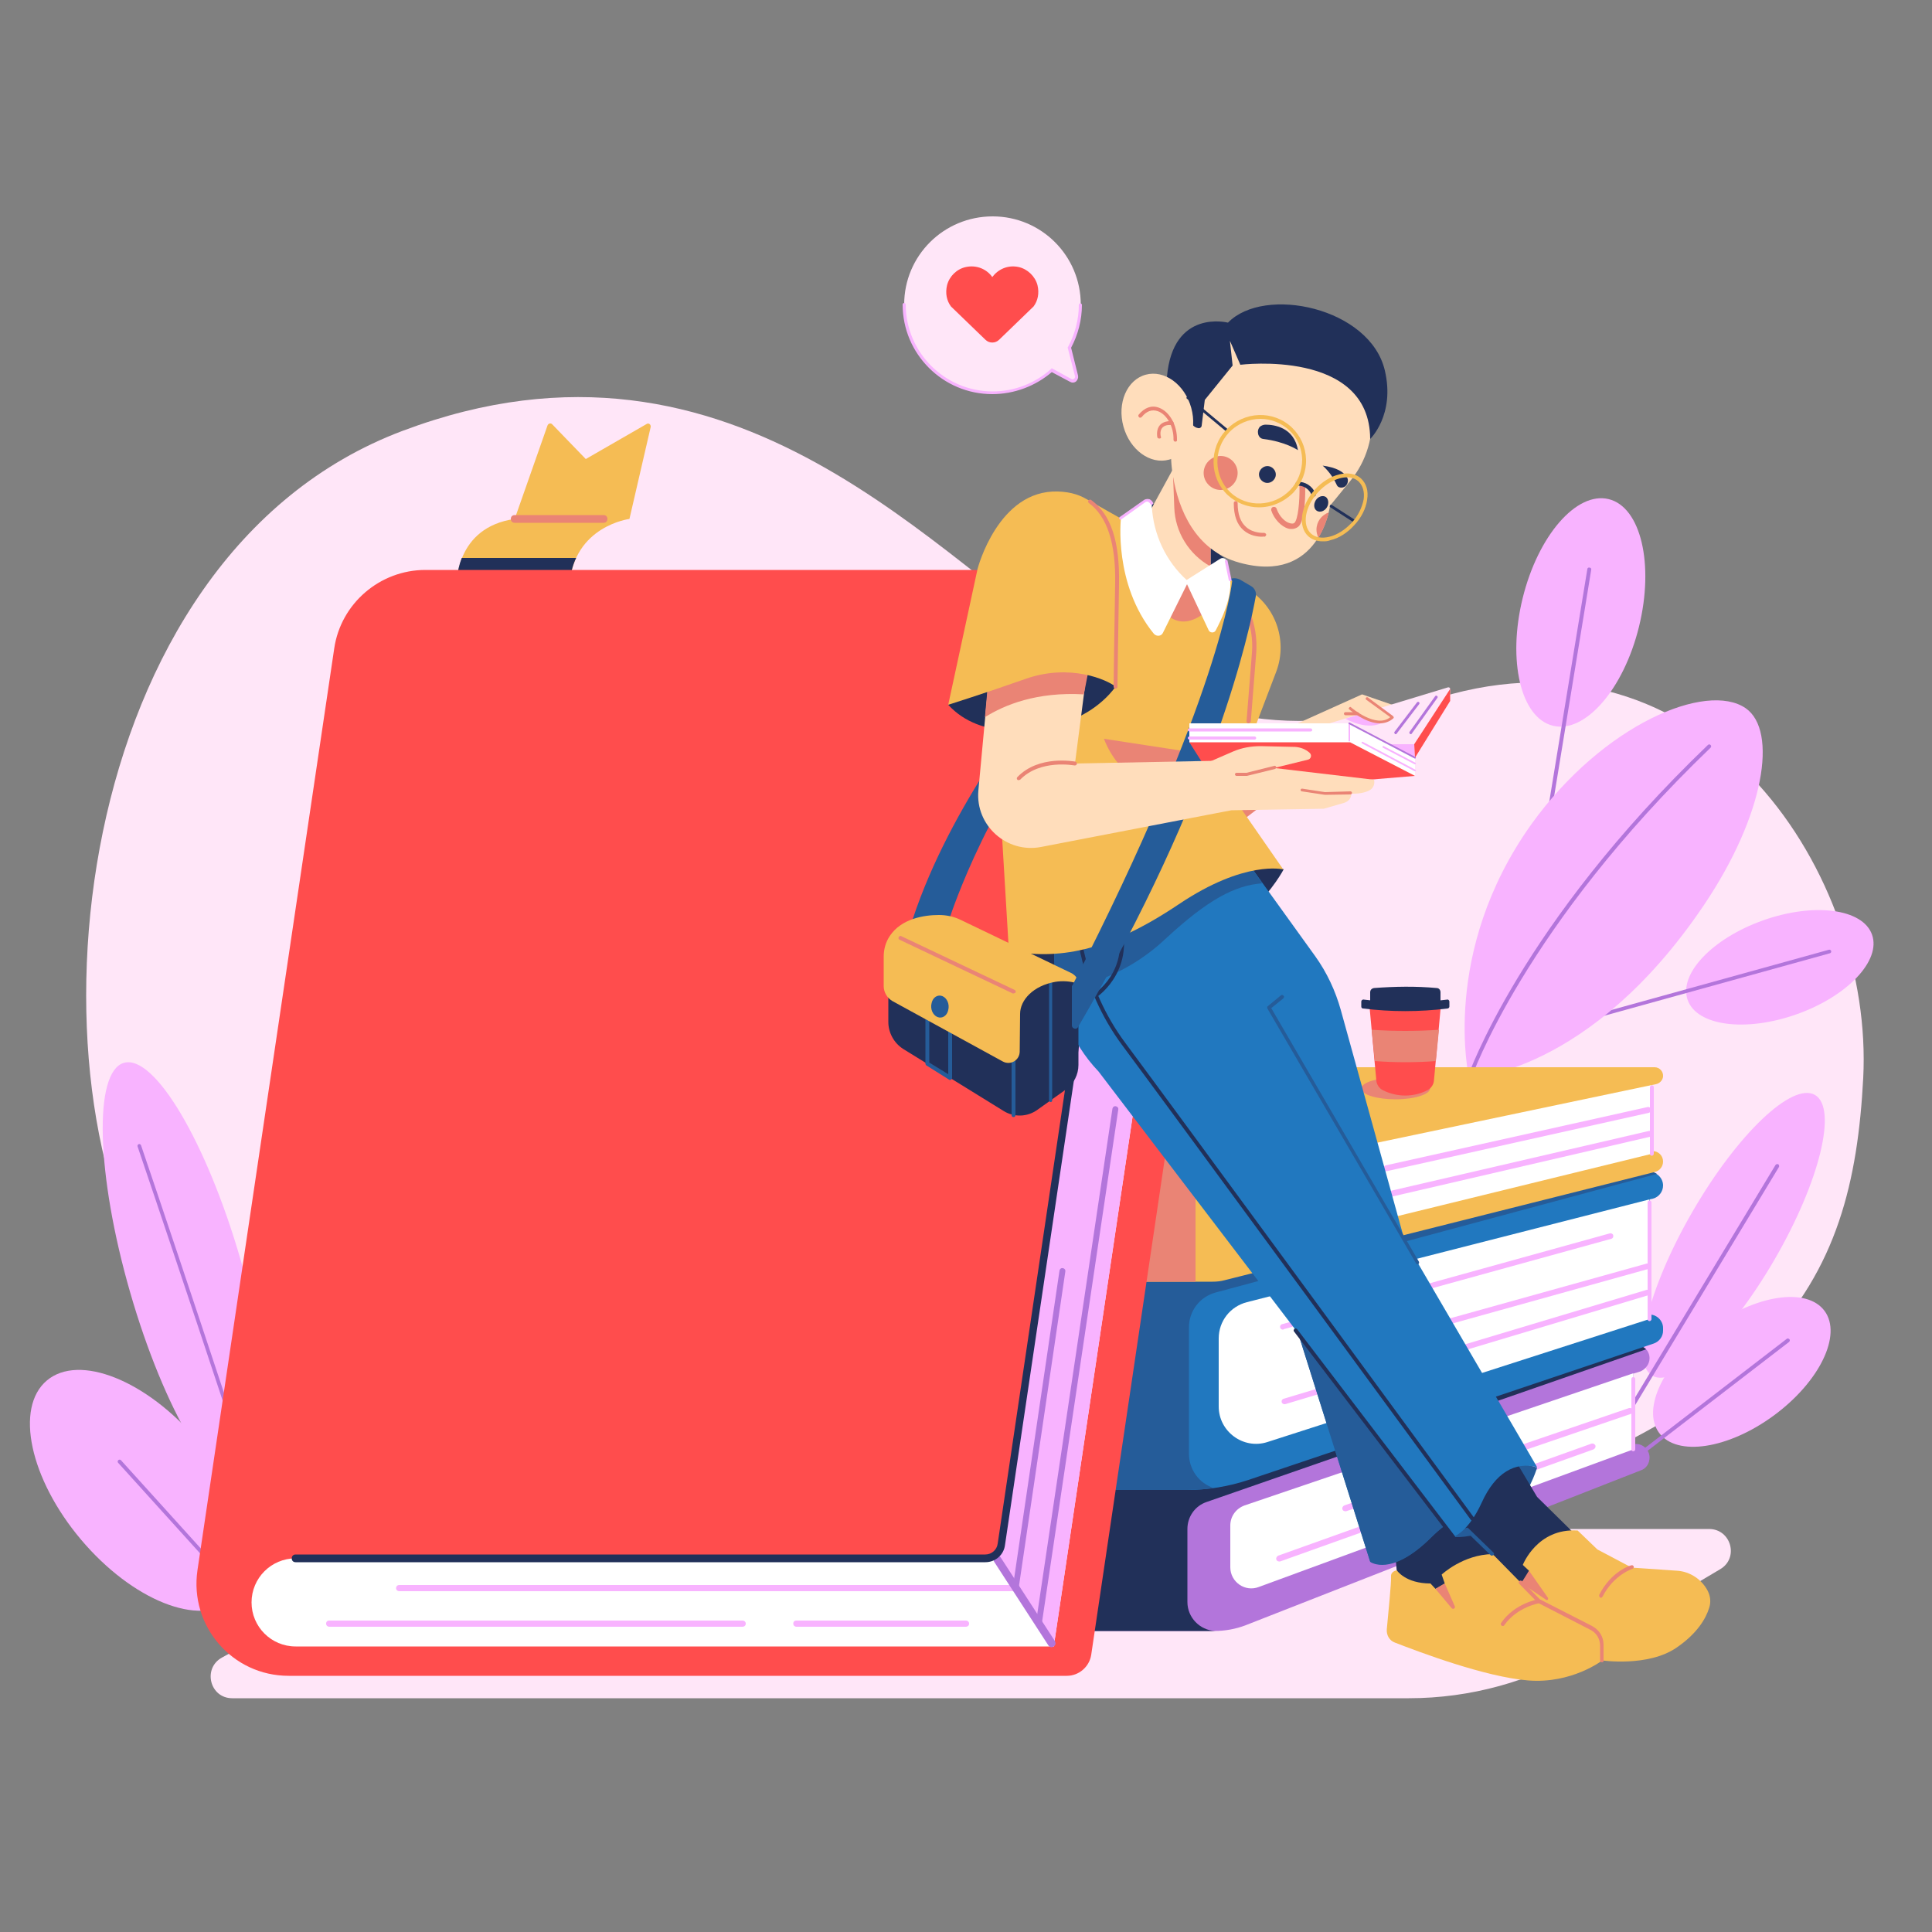 <?xml version="1.0" encoding="utf-8"?>
<!-- Generator: Adobe Illustrator 25.0.0, SVG Export Plug-In . SVG Version: 6.00 Build 0)  -->
<svg version="1.1" id="OBJECTS" xmlns="http://www.w3.org/2000/svg" xmlns:xlink="http://www.w3.org/1999/xlink" x="0px" y="0px"
	 viewBox="0 0 500 500" style="enable-background:new 0 0 500 500;" xml:space="preserve">
<rect x="0" y="0" width="500" height="500" fill="#808080" stroke="none"/>
<style type="text/css">
	.st0{fill:#FFE6F8;}
	.st1{fill:#F8B3FF;}
	.st2{fill:#B375DB;}
	.st3{fill:#FFFFFF;}
	.st4{fill:#213059;}
	.st5{fill:#2178BF;}
	.st6{fill:#255C99;}
	.st7{fill:#F5BC54;}
	.st8{fill:#EA8475;}
	.st9{fill:#FF4D4D;}
	.st10{fill:#FFDDBB;}
	.st11{fill:none;stroke:#213059;stroke-width:0.25;stroke-linecap:round;stroke-linejoin:round;stroke-miterlimit:10;}
</style>
<g>
	<g>
		<g>
			<path class="st0" d="M375.8,179.6c-23,6.1-51.3,15.9-94.7-10.2c-37.7-22.6-90-90.6-176.9-57.9c-87,32.7-99,169.4-62.6,223.8
				c63.3,94.6,190.2,94,304.8,64.4s133-67.6,135.8-120.7C484.9,226.5,442.5,161.9,375.8,179.6z"/>
		</g>
		<g>
			<path class="st0" d="M60.1,439.5h304.5c15.9,0,31.5-4.3,45.2-12.4l35.4-21c4.9-2.9,2.8-10.4-2.9-10.4H119.5
				c-0.9,0-1.9,0.2-2.7,0.7L57.4,429C52.4,431.8,54.3,439.5,60.1,439.5z"/>
		</g>
	</g>
	<g>
		<g>
			
				<ellipse transform="matrix(0.943 -0.334 0.334 0.943 -57.166 167.988)" class="st1" cx="460.4" cy="250.4" rx="25.3" ry="12.9"/>
			<path class="st2" d="M412.1,263.8c-0.2,0-0.4-0.1-0.5-0.4c-0.1-0.3,0.1-0.5,0.3-0.6l61.4-17c0.3-0.1,0.5,0.1,0.6,0.3
				c0.1,0.3-0.1,0.5-0.3,0.6l-61.4,17C412.2,263.8,412.2,263.8,412.1,263.8z"/>
		</g>
		<g>
			
				<ellipse transform="matrix(0.239 -0.971 0.971 0.239 157.437 517.854)" class="st1" cx="409.1" cy="158.5" rx="30.2" ry="15.5"/>
			<path class="st2" d="M400.1,216.3C400.1,216.3,400.1,216.3,400.1,216.3c-0.4-0.1-0.5-0.3-0.5-0.6l11.2-68.4
				c0-0.3,0.3-0.5,0.6-0.4c0.3,0,0.5,0.3,0.4,0.6l-11.2,68.4C400.6,216.2,400.3,216.3,400.1,216.3z"/>
		</g>
		<g>
			<path class="st1" d="M380.2,279c0,0,31.3-1,60.8-44.8c15.7-23.3,19.1-45.1,10.8-50.9c-10.1-7-36.8,4.1-55.4,29.9
				C372.6,246.5,380.2,279,380.2,279z"/>
			<path class="st2" d="M370.3,333.8C370.2,333.8,370.2,333.8,370.3,333.8c-0.4-0.1-0.5-0.3-0.5-0.6l10-54.4
				c0.2-0.5,13.7-39.5,62.2-86c0.2-0.2,0.5-0.2,0.7,0c0.2,0.2,0.2,0.5,0,0.7c-48.2,46.3-61.8,85.1-61.9,85.5l-10,54.3
				C370.7,333.7,370.5,333.8,370.3,333.8z"/>
		</g>
		<g>
			
				<ellipse transform="matrix(0.961 -0.277 0.277 0.961 -89.528 26.17)" class="st1" cx="47.9" cy="330.3" rx="14.9" ry="57.5"/>
			<path class="st2" d="M76.9,420.7c-0.2,0-0.4-0.1-0.5-0.4C63,377.6,35.9,297.5,35.6,296.7c-0.1-0.3,0.1-0.5,0.3-0.6
				c0.3-0.1,0.5,0.1,0.6,0.3c0.3,0.8,27.4,80.8,40.8,123.7c0.1,0.3-0.1,0.5-0.3,0.6C77,420.7,77,420.7,76.9,420.7z"/>
		</g>
		<g>
			
				<ellipse transform="matrix(0.764 -0.645 0.645 0.764 -240.308 114.23)" class="st1" cx="36.1" cy="385.8" rx="19.8" ry="37.2"/>
			<path class="st2" d="M69.9,421.8c-0.1,0-0.3-0.1-0.4-0.2l-38.9-43c-0.2-0.2-0.2-0.5,0-0.7c0.2-0.2,0.5-0.2,0.7,0l38.9,43
				c0.2,0.2,0.2,0.5,0,0.7C70.1,421.7,70,421.8,69.9,421.8z"/>
		</g>
		<g>
			
				<ellipse transform="matrix(0.501 -0.865 0.865 0.501 -52.543 547.846)" class="st1" cx="448.8" cy="319.5" rx="42" ry="12.3"/>
			<path class="st2" d="M410.9,383.6c-0.1,0-0.2,0-0.3-0.1c-0.2-0.1-0.3-0.5-0.2-0.7l49.1-81.3c0.1-0.2,0.5-0.3,0.7-0.2
				c0.2,0.1,0.3,0.5,0.2,0.7l-49.1,81.3C411.2,383.5,411.1,383.6,410.9,383.6z"/>
		</g>
		<g>
			
				<ellipse transform="matrix(0.805 -0.593 0.593 0.805 -122.883 336.41)" class="st1" cx="450.9" cy="355.3" rx="26.6" ry="14"/>
			<path class="st2" d="M418.9,381.1c-0.1,0-0.3-0.1-0.4-0.2c-0.2-0.2-0.1-0.5,0.1-0.7l43.8-33.7c0.2-0.2,0.5-0.1,0.7,0.1
				c0.2,0.2,0.1,0.5-0.1,0.7L419.2,381C419.1,381,419,381.1,418.9,381.1z"/>
		</g>
	</g>
</g>
<g>
	<g>
		<g>
			<path class="st2" d="M426.9,351.5L426.9,351.5c0-1.9-1.5-3.4-3.4-3.4H230L74.7,381.8c-4.1,0.9-7,4.5-7,8.7v22.7
				c0,4.9,4,8.9,8.9,8.9h237.6c2.8,0,5.6-0.5,8.2-1.5l102.3-40.1c1.4-0.5,2.2-1.8,2.2-3.3l0,0c0-1.9-1.6-3.5-3.5-3.5h-0.7v-18.2
				l1.9-0.6C425.9,354.3,426.9,353,426.9,351.5z"/>
		</g>
		<g>
			<path class="st3" d="M322.1,389.6c-2.2,0.8-3.7,2.8-3.7,5.2v10.8c0,3.8,3.8,6.5,7.4,5.1l96.9-35.6v-19.7L322.1,389.6z"/>
		</g>
		<g>
			<path class="st1" d="M422.7,375.6c-0.3,0-0.5-0.2-0.5-0.5v-18.2c0-0.3,0.2-0.5,0.5-0.5c0.3,0,0.5,0.2,0.5,0.5v18.2
				C423.2,375.4,422.9,375.6,422.7,375.6z"/>
		</g>
		<g>
			<path class="st1" d="M331,404.1c-0.3,0-0.6-0.2-0.7-0.5c-0.1-0.4,0.1-0.8,0.5-1l81.1-29c0.4-0.1,0.8,0.1,1,0.5
				c0.1,0.4-0.1,0.8-0.5,1l-81.1,29C331.2,404.1,331.1,404.1,331,404.1z"/>
		</g>
		<g>
			<path class="st1" d="M348.1,391.1c-0.3,0-0.6-0.2-0.7-0.5c-0.1-0.4,0.1-0.8,0.5-1l73.7-25.2c0.4-0.1,0.8,0.1,1,0.5
				c0.1,0.4-0.1,0.8-0.5,1l-73.7,25.2C348.2,391.1,348.2,391.1,348.1,391.1z"/>
		</g>
		<g>
			<path class="st4" d="M74.7,381.8c-4.1,0.9-7,4.5-7,8.7v22.7c0,4.9,4,8.9,8.9,8.9h237.6c0.1,0,0.2,0,0.3,0c-4-0.2-7.2-3.5-7.2-7.5
				v-18.9c0-3.2,2-6,5-7l113.7-39.5c0,0,0,0,0,0c-0.3-0.3-0.7-0.6-1.1-0.8c0,0,0,0,0,0c-0.2-0.1-0.4-0.1-0.6-0.2c0,0-0.1,0-0.1,0
				c-0.2,0-0.5-0.1-0.7-0.1H230L74.7,381.8z"/>
		</g>
	</g>
	<g>
		<g>
			<path class="st5" d="M430.4,306.8L430.4,306.8c0-1.9-1.6-3.5-3.5-3.5H230L72.8,329.9c-6.2,1-10.7,6.4-10.7,12.6v30.3
				c0,7.1,5.7,12.8,12.8,12.8h232.3c5.4,0,10.8-0.9,15.9-2.6L428,347.7c1.4-0.5,2.4-1.8,2.4-3.3v-0.7c0-1.9-1.6-3.5-3.5-3.5h0v-29.8
				l0.9-0.2C429.3,309.8,430.4,308.4,430.4,306.8z"/>
		</g>
		<g>
			<path class="st3" d="M426.9,310.4L322.7,337c-4.3,1.1-7.3,4.9-7.3,9.4v17.6c0,6.5,6.4,11.2,12.6,9.2l98.8-31.8V310.4L426.9,310.4
				z"/>
		</g>
		<g>
			<path class="st1" d="M426.9,341.9c-0.3,0-0.5-0.2-0.5-0.5v-30.2c0-0.3,0.2-0.5,0.5-0.5s0.5,0.2,0.5,0.5v30.2
				C427.4,341.6,427.2,341.9,426.9,341.9z"/>
		</g>
		<g>
			<path class="st1" d="M332.4,363.4c-0.3,0-0.6-0.2-0.7-0.5c-0.1-0.4,0.1-0.8,0.5-0.9l94-28.2c0.4-0.1,0.8,0.1,0.9,0.5
				c0.1,0.4-0.1,0.8-0.5,0.9l-94,28.2C332.5,363.4,332.5,363.4,332.4,363.4z"/>
		</g>
		<g>
			<path class="st1" d="M354.2,348.5c-0.3,0-0.6-0.2-0.7-0.5c-0.1-0.4,0.1-0.8,0.5-0.9l72.2-20.1c0.4-0.1,0.8,0.1,0.9,0.5
				c0.1,0.4-0.1,0.8-0.5,0.9l-72.2,20.1C354.3,348.4,354.2,348.5,354.2,348.5z"/>
		</g>
		<g>
			<path class="st1" d="M332,344.1c-0.3,0-0.6-0.2-0.7-0.5c-0.1-0.4,0.1-0.8,0.5-0.9l84.8-23.5c0.4-0.1,0.8,0.1,0.9,0.5
				c0.1,0.4-0.1,0.8-0.5,0.9L332.2,344C332.2,344.1,332.1,344.1,332,344.1z"/>
		</g>
		<g>
			<path class="st6" d="M314.1,385.1c-3.7-1.2-6.4-4.7-6.4-8.9v-32.7c0-4.2,2.8-7.9,6.9-9l114.2-30.7c-0.6-0.4-1.3-0.6-2-0.6H230
				L72.8,329.9c-6.2,1-10.7,6.4-10.7,12.6v30.3c0,7.1,5.7,12.8,12.8,12.8h232.3C309.6,385.6,311.8,385.4,314.1,385.1z"/>
		</g>
	</g>
	<g>
		<g>
			<path class="st7" d="M427.5,280.8l1-0.2c1-0.2,1.8-1,1.9-2c0.1-1.3-0.9-2.4-2.2-2.4h-192L86.9,298.5c-8.2,1.2-14.2,8.2-14.2,16.5
				v0c0,9.2,7.5,16.7,16.7,16.7h224.4c1.1,0,2.1-0.1,3.2-0.4l111.3-28c1.2-0.3,2.1-1.4,2.1-2.7l0,0c0-1.5-1.2-2.7-2.7-2.7h-0.1
				V280.8z"/>
		</g>
		<g>
			<path class="st8" d="M85.9,298.7c-7.6,1.6-13.2,8.4-13.2,16.3v0c0,9.2,7.5,16.7,16.7,16.7h220v-24.6c0-4.7-3.8-8.4-8.4-8.4H85.9z
				"/>
		</g>
		<g>
			<path class="st3" d="M323.7,302.6c-4.8,1-8.3,5.3-8.3,10.2c0,6.7,6.3,11.7,12.9,10.1l99.2-24.3v-17.8L323.7,302.6z"/>
		</g>
		<g>
			<path class="st1" d="M427.5,299.1c-0.3,0-0.5-0.2-0.5-0.5v-17.2c0-0.3,0.2-0.5,0.5-0.5s0.5,0.2,0.5,0.5v17.2
				C428,298.8,427.8,299.1,427.5,299.1z"/>
		</g>
		<g>
			<path class="st1" d="M341.4,314c-0.3,0-0.6-0.2-0.7-0.6c-0.1-0.4,0.2-0.8,0.6-0.9l85.4-19.8c0.4-0.1,0.8,0.2,0.9,0.6
				c0.1,0.4-0.2,0.8-0.6,0.9L341.6,314C341.5,314,341.5,314,341.4,314z"/>
		</g>
		<g>
			<path class="st1" d="M358.7,303.1c-0.3,0-0.7-0.2-0.7-0.6c-0.1-0.4,0.2-0.8,0.6-0.9l67.8-15.1c0.4-0.1,0.8,0.2,0.9,0.6
				c0.1,0.4-0.2,0.8-0.6,0.9l-67.8,15.1C358.8,303.1,358.8,303.1,358.7,303.1z"/>
		</g>
		<g>
			<path class="st8" d="M370.1,281.7c0,1.5-4,2.8-8.9,2.8s-8.9-1.2-8.9-2.8c0-1.5,4-2.8,8.9-2.8S370.1,280.2,370.1,281.7z"/>
		</g>
	</g>
	<g>
		<g>
			<path class="st7" d="M151.6,118.8l-8.7-9c-0.4-0.4-1-0.2-1.2,0.3l-8.5,24.2c-15.4,2.2-15,16.9-15,16.9h29.2
				c1.2-15.1,15.5-16.9,15.5-16.9l5.5-23.8c0.1-0.6-0.5-1.1-1-0.8L151.6,118.8z"/>
		</g>
		<g>
			<path class="st8" d="M156.2,135.3h-23c-0.6,0-1-0.4-1-1c0-0.6,0.4-1,1-1h23c0.6,0,1,0.4,1,1C157.2,134.9,156.8,135.3,156.2,135.3
				z"/>
		</g>
		<g>
			<path class="st4" d="M118.2,151.2h29.2c0.2-2.7,0.8-4.9,1.7-6.8h-29.6C118.1,148,118.2,151.2,118.2,151.2z"/>
		</g>
		<g>
			<path class="st9" d="M314.5,162.1l-20.1,0c1-6.2,1.5-9.7,1.5-9.7c0.4-2.6-1.6-4.9-4.2-4.9H110.1c-11.8,0-21.9,8.7-23.6,20.3
				L51.1,406.4c-2.1,14.4,9,27.3,23.6,27.3h201.4c3.1,0,5.8-2.3,6.3-5.4l38.4-259C321.4,165.5,318.4,162.1,314.5,162.1z"/>
		</g>
		<g>
			<g>
				<path class="st3" d="M255,403.3H76.5c-6.3,0-11.4,5.1-11.4,11.4s5.1,11.4,11.4,11.4h196.2l37.7-253.4l-9.8-10.7h0l-5.3-5.8l0,0
					l-36.1,243.4C258.9,401.8,257.1,403.3,255,403.3z"/>
			</g>
			<g>
				<path class="st1" d="M300.6,162.1L300.6,162.1l-5.3-5.8l-36.1,243.4c-0.2,1.3-0.9,2.4-2,3l15.5,23.5l37.7-253.4L300.6,162.1z"/>
			</g>
			<g>
				<path class="st2" d="M262.8,411.8c0,0-0.1,0-0.1,0c-0.4-0.1-0.7-0.4-0.6-0.9l12.1-82.1c0.1-0.4,0.4-0.7,0.9-0.6
					c0.4,0.1,0.7,0.4,0.6,0.9l-12.1,82.1C263.5,411.6,263.2,411.8,262.8,411.8z"/>
			</g>
			<g>
				<path class="st1" d="M262.8,411.8H103.3c-0.4,0-0.8-0.3-0.8-0.8c0-0.4,0.3-0.8,0.8-0.8h159.6c0.4,0,0.8,0.3,0.8,0.8
					C263.6,411.5,263.3,411.8,262.8,411.8z"/>
			</g>
			<g>
				<path class="st1" d="M192.2,421h-107c-0.4,0-0.8-0.3-0.8-0.8s0.3-0.8,0.8-0.8h107c0.4,0,0.8,0.3,0.8,0.8S192.6,421,192.2,421z"
					/>
			</g>
			<g>
				<path class="st1" d="M250,421h-43.9c-0.4,0-0.8-0.3-0.8-0.8s0.3-0.8,0.8-0.8H250c0.4,0,0.8,0.3,0.8,0.8S250.4,421,250,421z"/>
			</g>
			<g>
				<path class="st2" d="M268.8,420.9c0,0-0.1,0-0.1,0c-0.4-0.1-0.7-0.4-0.6-0.9l19.8-133.1c0.1-0.4,0.4-0.7,0.9-0.6
					c0.4,0.1,0.7,0.4,0.6,0.9l-19.8,133.1C269.5,420.6,269.2,420.9,268.8,420.9z"/>
			</g>
			<g>
				<path class="st2" d="M272.1,426.3c-0.3,0-0.6-0.2-0.8-0.5l-14-21.6c-0.3-0.5-0.2-1.1,0.3-1.4c0.5-0.3,1.1-0.2,1.4,0.3l14,21.6
					c0.3,0.5,0.2,1.1-0.3,1.4C272.5,426.2,272.3,426.3,272.1,426.3z"/>
			</g>
			<g>
				<path class="st4" d="M255,404.3H76.5c-0.6,0-1-0.4-1-1c0-0.6,0.4-1,1-1H255c1.6,0,3-1.2,3.2-2.8l36.1-243.4
					c0.1-0.5,0.6-0.9,1.1-0.8c0.5,0.1,0.9,0.6,0.8,1.1l-36.1,243.4C259.8,402.4,257.6,404.3,255,404.3z"/>
			</g>
		</g>
	</g>
</g>
<g>
	<g>
		<path class="st6" d="M245.9,237.2c0,0,11-33.6,31.6-54.1l-9.3-2.1c0,0-22.1,26.8-32,56.9C236.2,238,241,241.8,245.9,237.2z"/>
	</g>
	<g>
		<g>
			<path class="st4" d="M360.6,396.5l1.3,14.9c0,0,10.8,10.4,17.5,6.6c6.7-3.8,10.9-11.5,10.9-11.5l-17.9-18.3L360.6,396.5z"/>
		</g>
		<g>
			<path class="st6" d="M397.8,379.8c0,0-5.2,18.5-21.7,18C376.1,397.8,380.6,373.9,397.8,379.8z"/>
		</g>
		<g>
			<path class="st4" d="M392.2,378l5.6,9.4l13.1,12.9l-12.6,14.2l-12.7-12.8l-9.5-9.3C376.1,392.3,379.4,375.7,392.2,378z"/>
		</g>
		<g>
			<path class="st7" d="M393.6,409.7c0,0,1.3-1.1,2.1-3.2l-1.6-1.5c0,0,3.7-9.6,14.2-8.9l5.1,4.9l8.9,4.7l11.7,0.8
				c3.4,0.2,6.5,2.3,8,5.3l0,0c0.7,1.4,0.8,3,0.3,4.4c-0.8,2.6-3,6.5-8.4,10.2c-7.4,5.1-19.4,3.3-19.4,3.3l-16.3-8.7L393.6,409.7z"
				/>
		</g>
		<g>
			<path class="st8" d="M395.7,406.5l4.9,7c0.2,0.4-0.2,0.8-0.5,0.5l-6.4-4.3L395.7,406.5z"/>
		</g>
		<g>
			<path class="st4" d="M332.2,225c0,0-10.2,20-38.1,27.3c-20.6,5.3-32.9-6.1-32.9-6.1S312,212.3,332.2,225z"/>
		</g>
		<g>
			<path class="st5" d="M363.5,321L347,261.4c-1.4-5-3.6-9.7-6.6-13.9l-17.5-24.3l-49.6,17.2c0,0-3.9,21.3,11,36.9l51.7,67.8
				l18.6,59c0,0,5.4,4.1,15.9-6.4c1.1-1.1,2.3-2.1,3.4-3l2.3,3c0,0,3.8-1.2,7.3-8.9c3.5-7.7,8.6-10.6,14.3-9.1L363.5,321z"/>
		</g>
		<g>
			<path class="st6" d="M326.7,228.6l-3.8-5.3l-49.6,17.2c0,0-1.3,6.9,0.4,15.7c2.8-0.3,16-2,27.9-13.2
				C312.7,232.7,319.7,229.1,326.7,228.6z"/>
		</g>
		<g>
			<path class="st6" d="M366.9,327.2c-0.2,0-0.3-0.1-0.4-0.2l-38.5-66c-0.1-0.2-0.1-0.5,0.1-0.6l3.4-2.8c0.2-0.2,0.5-0.1,0.7,0.1
				c0.2,0.2,0.1,0.5-0.1,0.7l-3.1,2.5l38.2,65.6c0.1,0.2,0.1,0.5-0.2,0.7C367,327.2,366.9,327.2,366.9,327.2z"/>
		</g>
		<g>
			<path class="st4" d="M381.1,393.6c-0.2,0-0.3-0.1-0.4-0.2c-0.8-1.1-78.8-107.5-90.2-122.8c-11.5-15.4-12.1-31.9-12.1-32.1
				c0-0.3,0.2-0.5,0.5-0.5c0,0,0,0,0,0c0.3,0,0.5,0.2,0.5,0.5c0,0.2,0.6,16.4,11.9,31.5c11.4,15.3,89.4,121.7,90.2,122.8
				c0.2,0.2,0.1,0.5-0.1,0.7C381.3,393.6,381.2,393.6,381.1,393.6z"/>
		</g>
		<g>
			<path class="st4" d="M283.6,258c-0.2,0-0.3-0.1-0.4-0.2c-0.2-0.2-0.1-0.5,0.1-0.7c0.4-0.3,10.8-7.2,4.6-21.6
				c-0.1-0.3,0-0.5,0.3-0.7c0.3-0.1,0.5,0,0.7,0.3c6.5,15.2-4.9,22.8-5,22.9C283.8,258,283.7,258,283.6,258z"/>
		</g>
		<g>
			<path class="st6" d="M335.3,344.3L335.3,344.3l0.7,0.9l18.6,59c0,0,5.4,4.1,15.9-6.4c1.1-1.1,2.3-2.1,3.4-3L335.3,344.3z"/>
		</g>
		<g>
			<path class="st4" d="M376.1,398.3c-0.2,0-0.3-0.1-0.4-0.2l-40.8-53.5c-0.2-0.2-0.1-0.5,0.1-0.7c0.2-0.2,0.5-0.1,0.7,0.1
				l40.8,53.5c0.2,0.2,0.1,0.5-0.1,0.7C376.3,398.2,376.2,398.3,376.1,398.3z"/>
		</g>
		<g>
			<path class="st7" d="M411.9,421.4l-13.6-7l-12-12.2c-7.7,0.1-13.2,5.3-13.2,5.3l0.8,2.3l0,0l-2.4,1.4h0l-1.3-1.4
				c-6.5,0-8.7-3.4-8.7-3.4s-1.6,0.2-1.5,1.6c0.1,1.4-0.7,9.5-1.1,13.7c-0.1,1.5,0.7,2.9,2.1,3.4c6.2,2.4,23.3,8.9,34.5,9.8
				c11.3,0.9,19.2-5.2,19.2-5.2v-3.8C414.6,424,413.5,422.3,411.9,421.4z"/>
		</g>
		<g>
			<path class="st8" d="M371.5,411.2l2.4-1.4l2.6,5.9c0.2,0.5-0.4,0.9-0.8,0.5L371.5,411.2z"/>
		</g>
		<g>
			<path class="st8" d="M388.9,420.8c-0.1,0-0.2,0-0.3-0.1c-0.2-0.2-0.3-0.5-0.1-0.7c3.5-5.1,9.5-6.1,9.7-6.1c0.3,0,0.5,0.1,0.6,0.4
				c0,0.3-0.1,0.5-0.4,0.6c-0.1,0-5.8,1-9.1,5.7C389.2,420.8,389.1,420.8,388.9,420.8z"/>
		</g>
		<g>
			<path class="st8" d="M414.6,430.2c-0.3,0-0.5-0.2-0.5-0.5v-3.8c0-1.7-0.9-3.3-2.5-4.1l-13.6-7c0,0-0.1-0.1-0.1-0.1l-4.7-4.8
				c-0.2-0.2-0.2-0.5,0-0.7c0.2-0.2,0.5-0.2,0.7,0l4.6,4.7l13.5,6.9c1.9,1,3,2.8,3,4.9v3.8C415.1,430,414.9,430.2,414.6,430.2z"/>
		</g>
		<g>
			<path class="st8" d="M414.3,413.5c-0.1,0-0.2,0-0.2-0.1c-0.2-0.1-0.3-0.4-0.2-0.7c3.1-6.1,8.1-7.6,8.3-7.6
				c0.3-0.1,0.5,0.1,0.6,0.3c0.1,0.3-0.1,0.5-0.3,0.6c0,0-4.8,1.5-7.7,7.1C414.6,413.4,414.5,413.5,414.3,413.5z"/>
		</g>
		<g>
			<path class="st6" d="M386.1,402.6c-0.1,0-0.3,0-0.3-0.1l-6.5-6.3c-0.2-0.2-0.2-0.5,0-0.7c0.2-0.2,0.5-0.2,0.7,0l6.5,6.3
				c0.2,0.2,0.2,0.5,0,0.7C386.3,402.5,386.2,402.6,386.1,402.6z"/>
		</g>
	</g>
	<g>
		<g>
			<g>
				<polygon class="st8" points="339.5,198.6 320.4,213.2 310.4,195.3 331.4,189.2 				"/>
			</g>
			<g>
				<path class="st10" d="M331.4,189.2l21.1-9.5l17.7,6.1l-8,9.6l-10.6-2.3c0,0-2.4,5-10.6,5.5C333.3,199.1,331.4,189.2,331.4,189.2
					z"/>
			</g>
			<g>
				<path class="st0" d="M366.2,196.1l9.1-14.7v-3.1c0-0.3-0.3-0.5-0.6-0.4l-34.6,10.5v2.7l26,7.6V196.1z"/>
			</g>
			<g>
				<polygon class="st1" points="366,192.6 359.6,192.6 366.2,196.1 				"/>
			</g>
			<g>
				<path class="st1" d="M348.2,186c0,0,6,3.5,10.1,0.7c4.1-2.8-0.3,0.1-0.3,0.1l-3.9-2.6L348.2,186z"/>
			</g>
			<g>
				<polygon class="st9" points="375.3,181.4 375.3,178.3 366,192.6 366.2,196.1 				"/>
			</g>
			<g>
				<g>
					<path class="st10" d="M352.5,179.8l7.8,5.7c-3.8,4-10.9-2.1-10.9-2.1L352.5,179.8z"/>
				</g>
				<g>
					<path class="st8" d="M357.1,187.2c-3.7,0-7.7-3.4-7.9-3.6c-0.2-0.1-0.2-0.4,0-0.5c0.1-0.2,0.4-0.2,0.5,0
						c0.1,0.1,6.5,5.5,10.1,2.5l-6.2-4.5c-0.2-0.1-0.2-0.4-0.1-0.5c0.1-0.2,0.4-0.2,0.5-0.1l6.5,4.8c0.1,0.1,0.1,0.2,0.2,0.3
						c0,0.1,0,0.2-0.1,0.3C359.6,186.8,358.3,187.2,357.1,187.2z"/>
				</g>
				<g>
					<path class="st8" d="M351.3,185.1h-3.1c-0.2,0-0.4-0.2-0.4-0.4c0-0.2,0.2-0.4,0.4-0.4h3.1c0.2,0,0.4,0.2,0.4,0.4
						C351.6,184.9,351.5,185.1,351.3,185.1z"/>
				</g>
			</g>
			<g>
				<path class="st2" d="M365.1,190c-0.1,0-0.2,0-0.2-0.1c-0.2-0.1-0.2-0.4-0.1-0.5l6.6-9.2c0.1-0.2,0.4-0.2,0.5-0.1
					c0.2,0.1,0.2,0.4,0.1,0.5l-6.6,9.2C365.3,190,365.2,190,365.1,190z"/>
			</g>
			<g>
				<path class="st2" d="M361.2,190c-0.1,0-0.2,0-0.2-0.1c-0.2-0.1-0.2-0.4-0.1-0.5l5.8-7.6c0.1-0.2,0.4-0.2,0.5-0.1
					c0.2,0.1,0.2,0.4,0.1,0.5l-5.8,7.6C361.4,190,361.3,190,361.2,190z"/>
			</g>
		</g>
	</g>
	<g>
		<g>
			<path class="st7" d="M313.6,147.5l8.5,4.5c7.8,4.2,11.3,13.5,8.2,21.8l-9.3,24.4l-22.4-6.1L313.6,147.5z"/>
		</g>
		<g>
			<path class="st7" d="M281.6,129.4l31,17.5c7.9,4.5,12.5,13.1,11.8,22.2l-3.2,40.2l10.9,15.7c0,0-9.9-2.5-27,9
				c-18.9,12.7-31.5,14.3-44,12.1l-2.2-36.8c0,0,3.5-48,8.4-66.3C272,125.9,281.6,129.4,281.6,129.4z"/>
		</g>
		<g>
			<path class="st8" d="M321.3,209.3l1-12.5l-36.6-5.6C293.1,210.5,321.3,209.3,321.3,209.3z"/>
		</g>
		<g>
			<path class="st8" d="M323.1,187.2C323,187.2,323,187.2,323.1,187.2c-0.3,0-0.5-0.3-0.5-0.5L324,169c0.3-3.5-0.3-7.1-1.6-10.4
				c-0.1-0.3,0-0.5,0.3-0.7c0.3-0.1,0.5,0,0.7,0.3c1.4,3.4,2,7.2,1.7,10.9l-1.4,17.7C323.5,187,323.3,187.2,323.1,187.2z"/>
		</g>
	</g>
	<g>
		<path class="st11" d="M344.2,104.8"/>
	</g>
	<g>
		<g>
			<path class="st4" d="M279.1,255.7v19.9c0,2.5-1.2,4.9-3.3,6.4l-7.3,5.2c-2.6,1.9-6.1,2-8.8,0.3l-25.9-16c-2.4-1.5-3.9-4.2-3.9-7
				v-18.2c0-2.6,1.4-5.1,3.7-6.3c2.1-1.1,5.4-2.3,9.6-2.5c1.6-0.1,3.2,0.3,4.7,1c5.8,2.8,23.2,11,29.1,13.9
				C278.3,253,279.1,254.3,279.1,255.7z"/>
		</g>
		<g>
			<path class="st6" d="M262.3,289.1c-0.3,0-0.5-0.2-0.5-0.5v-15.5c0-0.3,0.2-0.5,0.5-0.5c0.3,0,0.5,0.2,0.5,0.5v15.5
				C262.8,288.9,262.6,289.1,262.3,289.1z"/>
		</g>
		<g>
			<path class="st6" d="M245.9,279.5c-0.1,0-0.2,0-0.3-0.1l-5.9-3.7c-0.1-0.1-0.2-0.3-0.2-0.4v-12.2c0-0.3,0.2-0.5,0.5-0.5
				c0.3,0,0.5,0.2,0.5,0.5v11.9l4.9,3v-12.9c0-0.3,0.2-0.5,0.5-0.5c0.3,0,0.5,0.2,0.5,0.5V279c0,0.2-0.1,0.3-0.3,0.4
				C246,279.5,245.9,279.5,245.9,279.5z"/>
		</g>
		<g>
			<path class="st6" d="M271.9,285.2c-0.2,0-0.4-0.2-0.4-0.4V254c0-0.2,0.2-0.4,0.4-0.4c0.2,0,0.4,0.2,0.4,0.4v30.8
				C272.3,285.1,272.1,285.2,271.9,285.2z"/>
		</g>
		<g>
			<path class="st7" d="M228.7,247.6c0,2,0,5.3,0,7.6c0,1.6,0.9,3.1,2.3,3.9l28.5,15.6c2,1.1,4.4-0.3,4.4-2.6l0.1-9.7
				c0-3.6,3.4-7.3,9.1-8.3c1.8-0.3,3.8-0.2,5.7,0.4c0,0,0.7-1.3-1.4-2.6l-28.7-13.8c-1.8-0.9-3.8-1.3-5.7-1.3
				c-3.8,0-9.7,0.9-12.7,5.4C229.2,243.8,228.7,245.7,228.7,247.6z"/>
		</g>
		<g>
			<path class="st8" d="M262.3,257.1c-0.1,0-0.1,0-0.2,0l-29.3-13.9c-0.2-0.1-0.4-0.4-0.2-0.7c0.1-0.2,0.4-0.4,0.7-0.2l29.3,13.9
				c0.2,0.1,0.4,0.4,0.2,0.7C262.7,256.9,262.5,257.1,262.3,257.1z"/>
		</g>
		<g>
			<path class="st6" d="M245.4,261.4c-0.3,1.5-1.6,2.3-2.8,1.8c-1.2-0.5-1.9-2.1-1.5-3.6c0.3-1.5,1.6-2.3,2.8-1.8
				C245.1,258.3,245.8,259.9,245.4,261.4z"/>
		</g>
		<g>
			<path class="st6" d="M277.5,255.1c38.4-74.9,41.4-104.8,41.4-104.8l-0.7-0.4l0,0c0.9-0.4,1.9-0.3,2.7,0.1l2.9,1.7
				c0.9,0.5,1.4,1.6,1.2,2.6c-1.6,8.8-10.3,50.5-46,111.5c-0.4,0.8-1.6,0.4-1.6-0.4V255.1z"/>
		</g>
	</g>
	<g>
		<g>
			<polygon class="st9" points="366.2,196.1 366.2,200.8 316,205 307.8,192.1 307.8,187.2 349.2,187.2 			"/>
		</g>
		<g>
			<polygon class="st3" points="307.8,187.2 307.8,192.1 349.4,192.1 366.2,200.8 366.2,196.1 349.2,187.2 			"/>
		</g>
		<g>
			<path class="st1" d="M339.2,189.3h-31.4c-0.2,0-0.4-0.2-0.4-0.4c0-0.2,0.2-0.4,0.4-0.4h31.4c0.2,0,0.4,0.2,0.4,0.4
				C339.6,189.2,339.4,189.3,339.2,189.3z"/>
		</g>
		<g>
			<path class="st1" d="M324.7,191.4h-16.9c-0.2,0-0.4-0.2-0.4-0.4c0-0.2,0.2-0.4,0.4-0.4h16.9c0.2,0,0.4,0.2,0.4,0.4
				C325.1,191.2,324.9,191.4,324.7,191.4z"/>
		</g>
		<g>
			<path class="st1" d="M366.2,197.8c0,0-0.1,0-0.1,0l-8.2-4.3c-0.1-0.1-0.2-0.2-0.1-0.3c0.1-0.1,0.2-0.2,0.3-0.1l8.2,4.3
				c0.1,0.1,0.2,0.2,0.1,0.3C366.4,197.7,366.3,197.8,366.2,197.8z"/>
		</g>
		<g>
			<path class="st1" d="M366.2,199.6c0,0-0.1,0-0.1,0l-13.6-7.2c-0.1-0.1-0.2-0.2-0.1-0.3c0.1-0.1,0.2-0.2,0.3-0.1l13.6,7.2
				c0.1,0.1,0.2,0.2,0.1,0.3C366.4,199.5,366.3,199.6,366.2,199.6z"/>
		</g>
		<g>
			<path class="st1" d="M349.2,191.9c-0.1,0-0.2-0.1-0.2-0.2v-4.5c0-0.1,0.1-0.2,0.2-0.2c0.1,0,0.2,0.1,0.2,0.2v4.5
				C349.4,191.8,349.3,191.9,349.2,191.9z"/>
		</g>
		<g>
			<path class="st2" d="M366.2,196.3c0,0-0.1,0-0.1,0l-17-8.9c-0.1-0.1-0.2-0.2-0.1-0.3c0.1-0.1,0.2-0.2,0.3-0.1l17,8.9
				c0.1,0.1,0.2,0.2,0.1,0.3C366.4,196.3,366.3,196.3,366.2,196.3z"/>
		</g>
	</g>
	<g>
		<g>
			<g>
				<path class="st4" d="M288.7,177.7c0,0-3.5,5.4-11.1,8.5c-8.9,3.6-23.8,5.4-32.2-3.8c0,0,3.8-5.6,11.7-10.2
					C269,165.4,286,168.1,288.7,177.7z"/>
			</g>
			<g>
				<path class="st10" d="M284.5,148.9l-6.3,48.7l35.8-0.7l41.6,4.9c0,0,0.4,1.4-0.7,2.4c-0.8,0.7-2.8,1.3-5.2,1.2
					c0,0,0.2,1.7-1.9,2.4l-5.2,1.5l-23.9,0.4l-3.7,0.7l-45.6,8.8c-8.9,1.7-17-5.6-16.2-14.6l5.2-55.8L284.5,148.9z"/>
			</g>
			<g>
				<path class="st8" d="M254.9,185.6c5.1-3.2,13.4-6.6,25.6-5.9l6-30.8l-28.2-0.3L254.9,185.6z"/>
			</g>
			<g>
				<path class="st8" d="M342.9,205.7l-6-0.9c-0.2,0-0.3-0.2-0.3-0.4c0-0.2,0.2-0.3,0.4-0.3l5.9,0.9l6.6-0.2c0.2,0,0.4,0.2,0.4,0.4
					c0,0.2-0.2,0.4-0.4,0.4L342.9,205.7z"/>
			</g>
			<g>
				<g>
					<path class="st10" d="M322.6,200.5l15.9-3.9c0.8-0.2,1.1-1.2,0.4-1.8l0,0c-1-0.9-2.3-1.4-3.7-1.5l-8.9-0.2
						c-2.5,0-4.9,0.4-7.2,1.4l-6.2,2.7L322.6,200.5z"/>
				</g>
				<g>
					<path class="st8" d="M320,200.8c-0.2,0-0.4-0.2-0.4-0.4s0.2-0.4,0.4-0.4h2.6l7.2-1.8c0.2-0.1,0.4,0.1,0.5,0.3
						c0,0.2-0.1,0.4-0.3,0.5l-7.3,1.8L320,200.8z"/>
				</g>
			</g>
			<g>
				<path class="st8" d="M263.6,201.9c-0.1,0-0.2,0-0.3-0.1c-0.2-0.2-0.2-0.5,0-0.7c5.6-5.8,14.7-4,15-4c0.3,0.1,0.4,0.3,0.4,0.6
					c-0.1,0.3-0.3,0.4-0.6,0.4c-0.1,0-8.9-1.7-14.1,3.7C263.9,201.8,263.7,201.9,263.6,201.9z"/>
			</g>
		</g>
		<g>
			<g>
				<path class="st7" d="M253,147.2c0,0,5.3-20.5,20.8-20c13.9,0.4,15.5,14.3,15.3,23.8c-0.2,10.8-0.4,26.7-0.4,26.7
					c-2.1-1.7-11.7-6.1-23.3-2c-10.5,3.7-20,6.7-20,6.7L253,147.2z"/>
			</g>
			<g>
				<path class="st8" d="M288.7,178.2C288.7,178.2,288.7,178.2,288.7,178.2c-0.3,0-0.5-0.2-0.5-0.5c0-0.2,0.2-16.1,0.4-26.7
					c0.2-10.4-2.1-17.4-6.8-20.8c-0.2-0.2-0.3-0.5-0.1-0.7c0.2-0.2,0.5-0.3,0.7-0.1c5.1,3.7,7.4,10.7,7.2,21.7
					c-0.2,10.6-0.4,26.6-0.4,26.7C289.2,178,289,178.2,288.7,178.2z"/>
			</g>
		</g>
	</g>
	<g>
		<g>
			<g>
				<g>
					<polygon class="st4" points="316.9,144.5 297.9,130 291.5,137.7 306.8,151.2 317.1,145.8 					"/>
				</g>
				<g>
					<path class="st10" d="M303.4,121.7l-9.5,17.4c0,0,6.3,15.7,14.1,16c5,0.2,5.3-3.9,5.3-7.4v-13.1L303.4,121.7z"/>
				</g>
				<g>
					<path class="st8" d="M303.6,123.4l0.3,7.9c0.2,6.4,3.8,12.2,9.4,15.3h0v-4.6v-7.9L303.6,123.4z"/>
				</g>
			</g>
			<g>
				<path class="st10" d="M354.9,105.7c-1.4-12-11.3-21.4-23.4-22.1c-12.1-0.7-22.3,7.2-25.5,17.9l0,0l-0.1,0.4c0,0,0,0.1,0,0.1
					l-1.4,5c-1.5,5.3-1.9,10.9-0.9,16.4c1.4,8.3,5.6,19,17.1,22.2c20.9,5.8,23.5-14.7,23.5-14.7l5.3-6.5l0,0
					C353.6,119.4,355.7,112.8,354.9,105.7z"/>
			</g>
			<g>
				<path class="st4" d="M358.4,95.9c-3.8-16.3-31.2-22.1-40.6-12.4c0,0-14.3-3.7-15.8,14.1l6.1,10.6l0,0c-0.1,1.2,0.7,2.4,2,2.6
					l0,0c0.5,0.1,0.9-0.3,0.9-0.7l0.8-6.6l7.2-8.9l-0.7-6.4l2.7,6.2c0,0,33.5-4.2,33.6,19.2C354.6,113.6,361.1,107.4,358.4,95.9z"/>
			</g>
			<g>
				
					<ellipse transform="matrix(0.964 -0.266 0.266 0.964 -17.954 83.426)" class="st10" cx="299.5" cy="108.1" rx="9.1" ry="11.4"/>
			</g>
			<g>
				<g>
					<g>
						<path class="st8" d="M320.3,122.4c0,2.4-2,4.4-4.4,4.4c-2.4,0-4.4-2-4.4-4.4c0-2.4,2-4.4,4.4-4.4
							C318.3,118,320.3,120,320.3,122.4z"/>
					</g>
					<g>
						<path class="st4" d="M329.8,124c-0.7,1-2,1.3-3,0.6c-1-0.7-1.3-2-0.6-3c0.7-1,2-1.3,3-0.6C330.2,121.7,330.5,123,329.8,124z"
							/>
					</g>
					<g>
						<path class="st4" d="M343.4,131.3c-0.6,1-1.8,1.4-2.6,0.9c-0.8-0.5-0.9-1.7-0.3-2.7c0.6-1,1.8-1.4,2.6-0.9
							C343.8,129.1,344,130.3,343.4,131.3z"/>
					</g>
					<g>
						<path class="st8" d="M334.3,136.9c-0.3,0-0.6,0-0.9-0.1c-1.8-0.5-3.7-2.5-4.4-4.7c-0.1-0.4,0.1-0.8,0.5-0.9
							c0.4-0.1,0.8,0.1,0.9,0.5c0.7,2,2.2,3.4,3.4,3.7c0.4,0.1,0.9,0.2,1.2-0.1c0.9-0.8,1.4-5.5,1.3-9.5c0-0.4,0.3-0.8,0.7-0.8
							c0,0,0,0,0,0c0.4,0,0.7,0.3,0.8,0.7c0,1.5,0.1,9-1.8,10.6C335.5,136.7,334.9,136.9,334.3,136.9z"/>
					</g>
					<g>
						<path class="st8" d="M326.6,138.9c-1,0-3.1-0.2-4.8-1.7c-1.7-1.5-2.5-3.8-2.5-7c0-0.3,0.2-0.5,0.5-0.5c0.3,0,0.5,0.2,0.5,0.5
							c0,2.8,0.7,4.9,2.2,6.2c1.9,1.7,4.6,1.5,4.6,1.5c0.3,0,0.5,0.2,0.6,0.4c0,0.3-0.2,0.5-0.4,0.6
							C327.1,138.8,326.9,138.9,326.6,138.9z"/>
					</g>
					<g>
						<path class="st4" d="M327.5,109.9c2.1,0,7.4,0.6,8.4,6.6c0,0-3.2-2.2-9-2.9c-1.4-0.2-1.8-2.2-0.8-3.2l0,0
							C326.5,110.1,327,109.9,327.5,109.9z"/>
					</g>
					<g>
						<path class="st4" d="M342.3,120.5c0,0,2.3,1.9,3.7,5.1c0.3,0.6,1.1,0.7,1.7,0.5l0,0c0.9-0.3,1.4-1.5,1-2.4
							C347.8,122.1,345.9,121,342.3,120.5z"/>
					</g>
					<g>
						<path class="st8" d="M304.2,114.3C304.2,114.3,304.2,114.3,304.2,114.3c-0.3,0-0.5-0.2-0.5-0.5c0.1-3.3-1.7-6.6-4.1-7.4
							c-1.5-0.5-2.9,0-4.1,1.5c-0.2,0.2-0.5,0.3-0.7,0.1c-0.2-0.2-0.3-0.5-0.1-0.7c1.5-1.8,3.3-2.5,5.2-1.8c2.8,1,4.8,4.6,4.7,8.4
							C304.7,114.1,304.4,114.3,304.2,114.3z"/>
					</g>
					<g>
						<path class="st8" d="M300,113.5c-0.2,0-0.5-0.2-0.5-0.4c-0.2-1.4,0.1-2.5,0.8-3.2c1.1-1.1,2.9-0.9,3-0.9
							c0.3,0,0.5,0.3,0.4,0.6c0,0.3-0.3,0.5-0.6,0.4c0,0-1.4-0.2-2.2,0.6c-0.5,0.5-0.7,1.3-0.5,2.3
							C300.6,113.3,300.4,113.5,300,113.5C300.1,113.5,300.1,113.5,300,113.5z"/>
					</g>
					<g>
						<path class="st8" d="M340.7,137.1c0,0.7,0.2,1.4,0.5,2.1c1.5-2.5,2.3-5,2.7-6.6C342,133.3,340.7,135,340.7,137.1z"/>
					</g>
					<g>
						<g>
							<path class="st4" d="M340,128.5c-0.2,0-0.4-0.1-0.5-0.3l-0.1-0.2c-0.6-1.4-2-2.4-3.6-2.3c-0.3,0-0.5-0.2-0.5-0.5
								c0-0.3,0.2-0.5,0.5-0.5c2-0.1,3.8,1.1,4.6,2.9l0.1,0.2c0.1,0.3,0,0.5-0.3,0.7C340.1,128.4,340,128.5,340,128.5z"/>
						</g>
						<g>
							<path class="st4" d="M317.7,111.9c-0.1,0-0.2,0-0.2-0.1l-10.3-8.6c-0.2-0.1-0.2-0.4,0-0.5c0.1-0.2,0.4-0.2,0.5,0l10.3,8.6
								c0.2,0.1,0.2,0.4,0,0.5C318,111.9,317.8,111.9,317.7,111.9z"/>
						</g>
						<g>
							<path class="st4" d="M350.7,135.4c-0.1,0-0.1,0-0.2-0.1l-6.2-4c-0.2-0.1-0.2-0.3-0.1-0.5c0.1-0.2,0.3-0.2,0.5-0.1l6.2,4
								c0.2,0.1,0.2,0.3,0.1,0.5C350.9,135.3,350.8,135.4,350.7,135.4z"/>
						</g>
						<g>
							<path class="st7" d="M325.8,131.3c-2.9,0-5.8-1.1-8.1-3.2c-4.7-4.5-4.9-12.1-0.3-16.9c4.6-4.8,12.1-5.1,16.9-0.6
								c2.3,2.2,3.6,5.1,3.7,8.3c0.1,3.2-1.1,6.2-3.3,8.6C332.2,130,329,131.3,325.8,131.3z M326.2,108.4c-2.9,0-5.9,1.2-8.1,3.5
								c-4.2,4.4-4,11.4,0.3,15.5c4.3,4.1,11.3,3.8,15.5-0.6c2-2.1,3.1-4.9,3.1-7.9c-0.1-2.9-1.2-5.6-3.4-7.6
								C331.5,109.4,328.9,108.4,326.2,108.4z"/>
						</g>
						<g>
							<path class="st7" d="M342.3,140.1c-1.4,0-2.7-0.4-3.7-1.3c-2.8-2.5-2-8,1.7-12.1l0,0c3.7-4.1,9.1-5.4,11.9-2.9
								c1.4,1.3,2,3.2,1.6,5.6c-0.3,2.2-1.5,4.6-3.3,6.5c-1.8,2-4,3.4-6.2,3.9C343.6,140.1,343,140.1,342.3,140.1z M341.1,127.4
								c-3.4,3.7-4.2,8.5-1.8,10.7c1.1,1,2.8,1.3,4.8,0.8c2-0.5,4-1.8,5.7-3.6c1.7-1.8,2.7-4,3.1-6c0.3-2-0.2-3.6-1.3-4.7
								C349.2,122.4,344.5,123.7,341.1,127.4L341.1,127.4z"/>
						</g>
					</g>
				</g>
			</g>
		</g>
		<g>
			<g>
				<path class="st8" d="M299.5,155.7c0,0,4,9.1,12,3.1l-2.4-8.4l-2.3,0.8l-2.4-3L299.5,155.7z"/>
			</g>
			<g>
				<path class="st3" d="M318.4,150l-1-4.8c-0.1-0.7-1-1-1.6-0.6l-8.7,5.5v0c-5.4-4.9-8.6-11.8-9-19l0-0.8c-0.3-0.6-1-0.9-1.6-0.7
					l-6.4,4.5c0,0-2,17,8.5,29.9c0.7,0.8,2,0.7,2.4-0.3l6.2-12.5l5.6,11.9c0.3,0.7,1.4,0.8,1.8,0.1C316,160.5,318.8,155,318.4,150z"
					/>
			</g>
			<g>
				<path class="st1" d="M318.4,150.4c-0.2,0-0.3-0.1-0.4-0.3l-1-4.8c0-0.2,0.1-0.4,0.3-0.4c0.2,0,0.4,0.1,0.4,0.3l1,4.8
					C318.8,150.2,318.7,150.4,318.4,150.4C318.5,150.4,318.5,150.4,318.4,150.4z"/>
			</g>
			<g>
				<path class="st1" d="M290,134.5c-0.1,0-0.2-0.1-0.3-0.2c-0.1-0.2-0.1-0.4,0.1-0.5l6.4-4.5c0.5-0.2,0.9-0.2,1.3-0.1
					c0.4,0.2,0.7,0.5,0.9,0.9c0.1,0.2,0,0.4-0.2,0.5c-0.2,0.1-0.4,0-0.5-0.2c-0.1-0.2-0.3-0.4-0.5-0.5c-0.2-0.1-0.5-0.1-0.7,0
					l-6.3,4.5C290.2,134.5,290.1,134.5,290,134.5z"/>
			</g>
		</g>
	</g>
	<g>
		<g>
			<path class="st9" d="M363.7,260.6l-9.3-0.4l1.8,19.5c0.1,1,0.7,1.9,1.6,2.4c3.7,1.9,8.1,1.9,11.7,0c0.9-0.5,1.5-1.4,1.6-2.4
				l1.8-19.5L363.7,260.6z"/>
		</g>
		<g>
			<path class="st4" d="M354.6,258.9v-2.1c0-0.6,0.4-1,1-1.1c5.4-0.4,10.8-0.5,16.2,0c0.6,0,1,0.5,1,1.1v3.7h-18.2V258.9z"/>
		</g>
		<g>
			<path class="st4" d="M352.3,259.2v1.3c0,0.3,0.2,0.5,0.5,0.5c7.2,0.9,14.5,0.9,21.8,0c0.3,0,0.5-0.3,0.5-0.5v-1.3
				c0-0.3-0.3-0.6-0.6-0.5c-7.1,0.9-14.4,0.9-21.5,0C352.6,258.6,352.3,258.9,352.3,259.2z"/>
		</g>
		<g>
			<path class="st8" d="M355,266.5l0.8,8.1c5.3,0.4,10.6,0.4,15.8,0l0.8-8.1C366.6,266.9,360.8,266.9,355,266.5z"/>
		</g>
	</g>
</g>
<g>
	<g>
		<path class="st0" d="M276.8,89.9c1.8-3.3,2.9-7,2.9-11.1c0-12.6-10.2-22.8-22.8-22.8C244.2,56,234,66.2,234,78.8
			c0,12.6,10.2,22.8,22.8,22.8c5.9,0,11.3-2.3,15.4-5.9l4.9,2.7c0.8,0.4,1.8-0.3,1.5-1.2L276.8,89.9z"/>
	</g>
	<g>
		<path class="st1" d="M256.8,102c-12.8,0-23.2-10.4-23.2-23.2c0-0.2,0.2-0.4,0.4-0.4c0.2,0,0.4,0.2,0.4,0.4
			c0,12.4,10.1,22.5,22.5,22.5c5.6,0,11-2.1,15.1-5.8l0.2-0.2l5.1,2.8c0.2,0.1,0.5,0.1,0.7-0.1c0.2-0.2,0.3-0.4,0.2-0.7l-1.9-7.4
			l0.1-0.1c1.8-3.3,2.8-7.1,2.8-10.9c0-0.2,0.2-0.4,0.4-0.4c0.2,0,0.4,0.2,0.4,0.4c0,3.9-1,7.7-2.8,11.1l1.8,7.2
			c0.1,0.6-0.1,1.1-0.5,1.5c-0.5,0.4-1.1,0.4-1.6,0.1l-4.7-2.5C268,99.9,262.5,102,256.8,102z"/>
	</g>
	<g>
		<path class="st9" d="M268.5,73.8c-0.6-2.3-2.6-4.2-4.9-4.7c-2.8-0.6-5.3,0.6-6.8,2.6c-1.4-2-4-3.2-6.8-2.6
			c-2.4,0.5-4.3,2.4-4.9,4.7c-0.5,2.1-0.1,4,1,5.5h0l8.9,8.6c1,1,2.6,1,3.6,0l8.9-8.6h0C268.6,77.8,269,75.9,268.5,73.8z"/>
	</g>
</g>
</svg>
